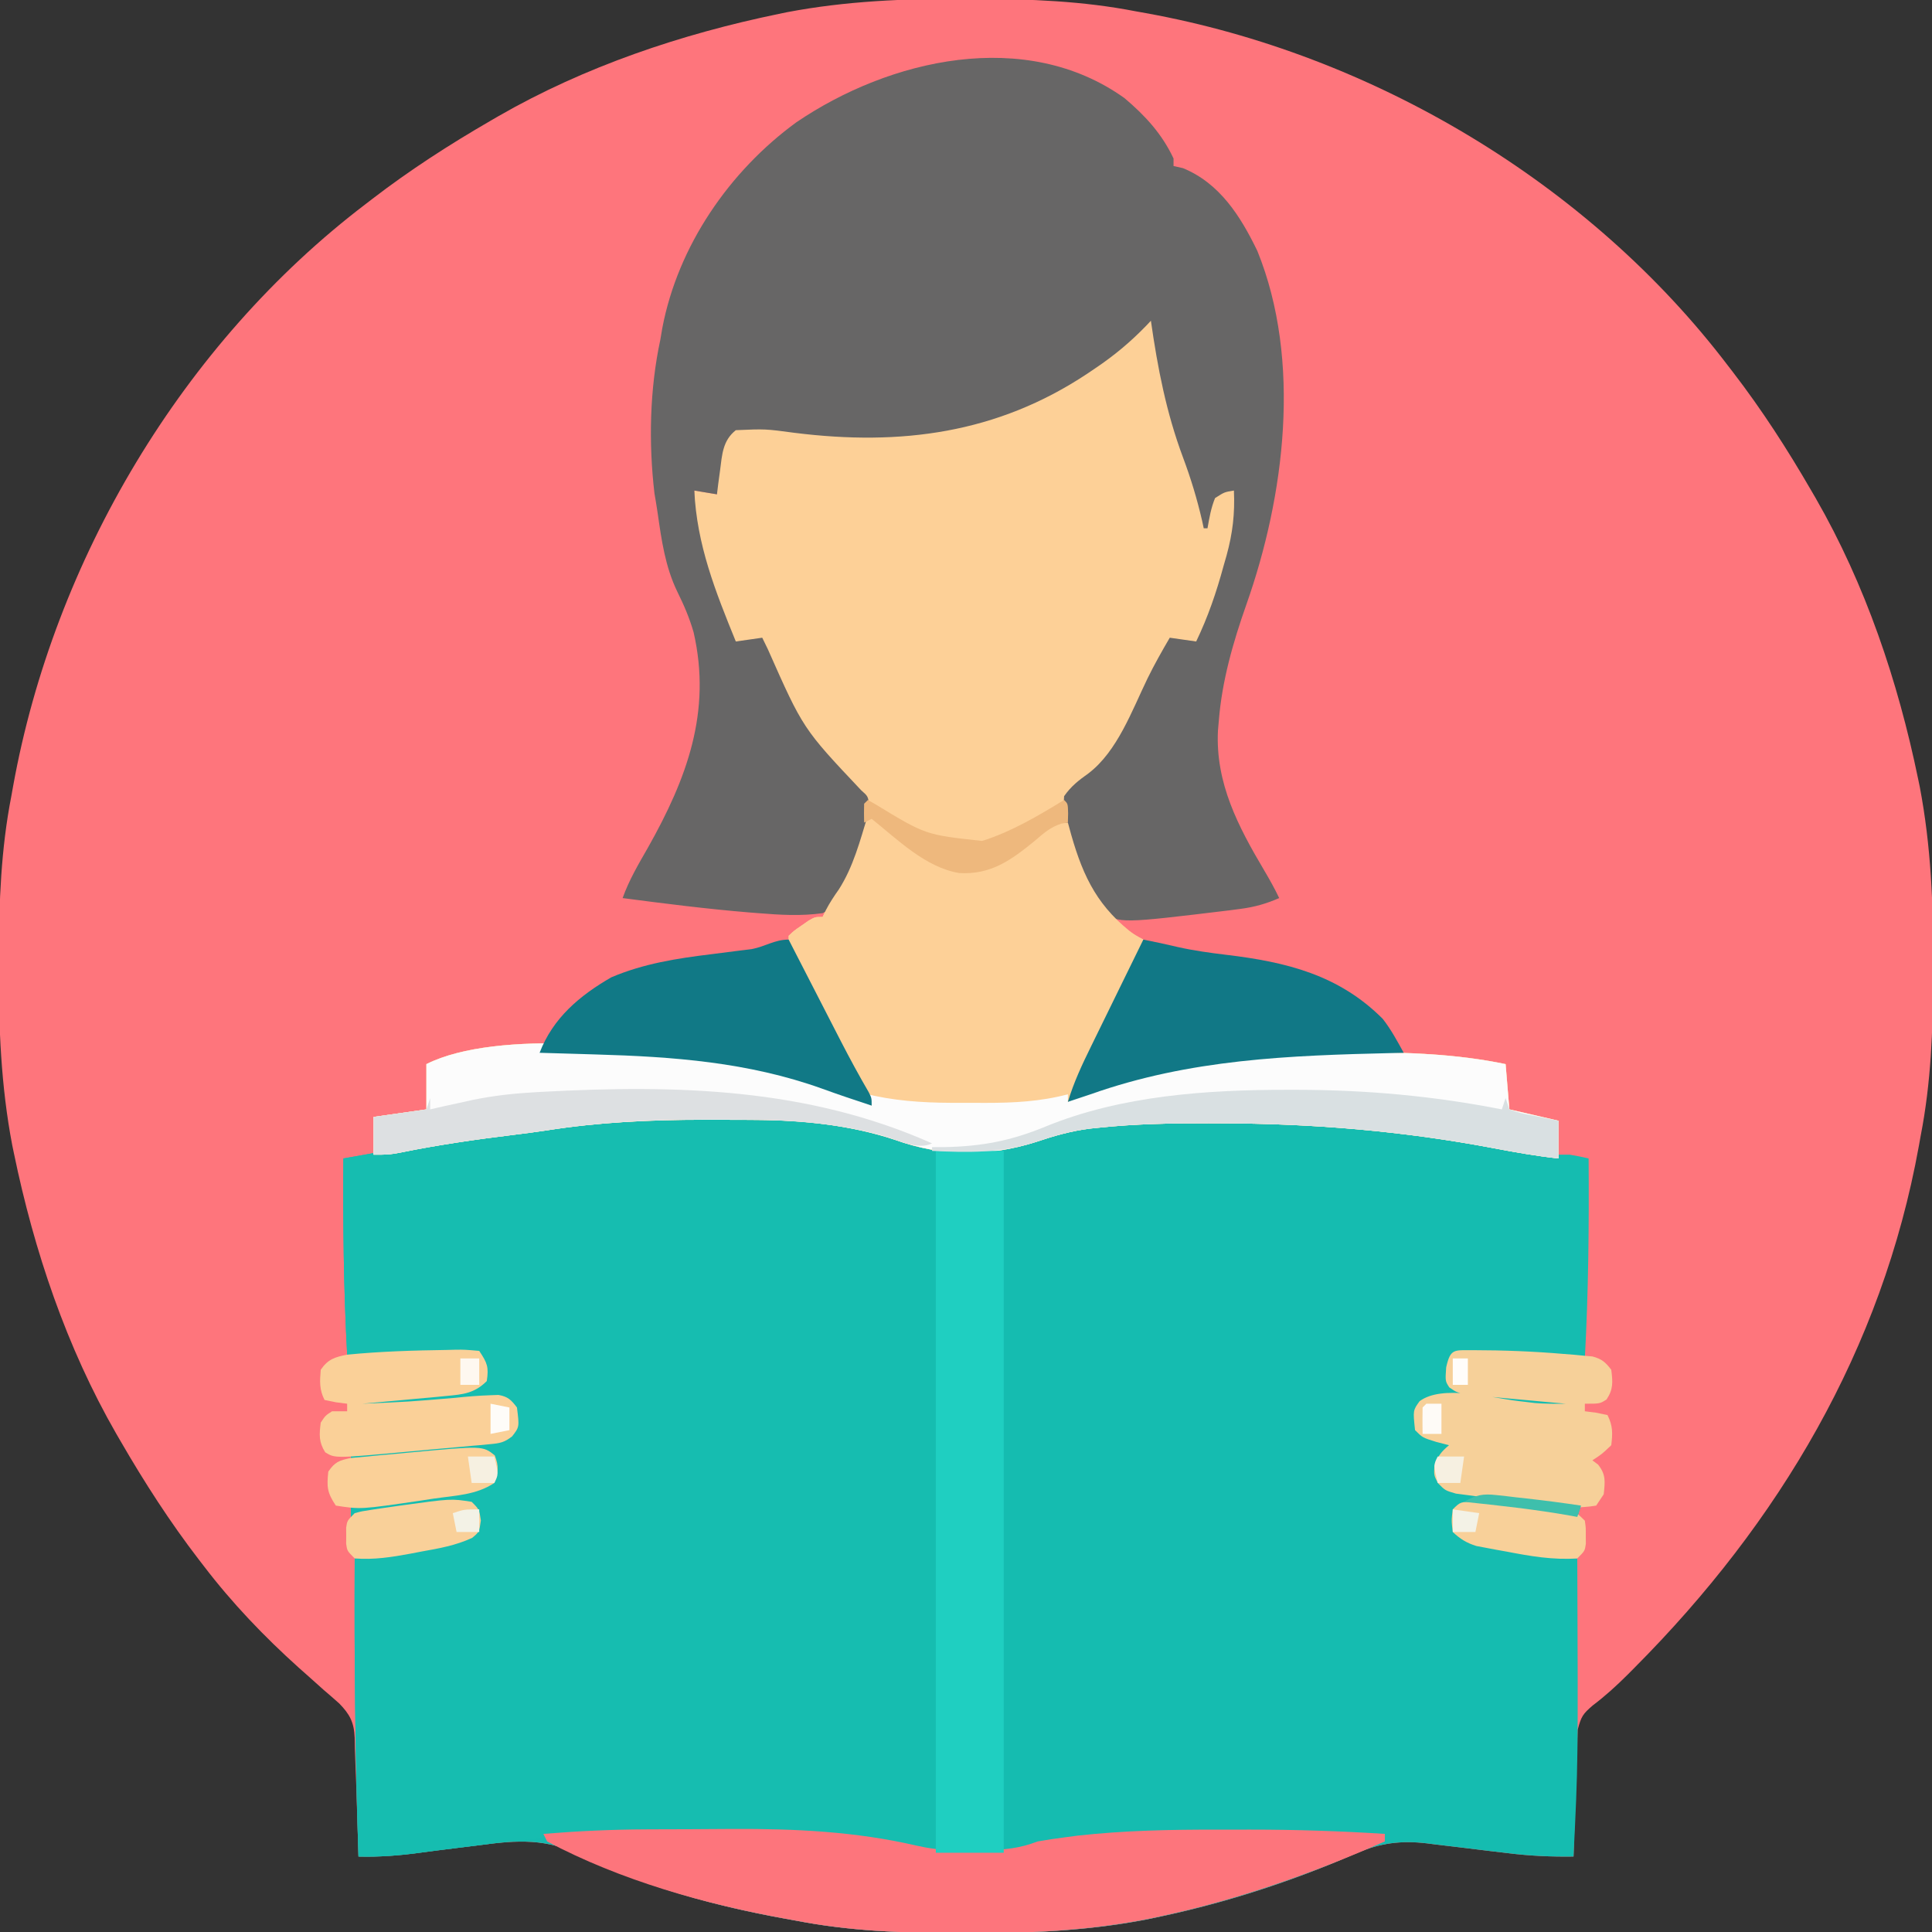 <?xml version="1.0" encoding="UTF-8"?>
<svg version="1.1" xmlns="http://www.w3.org/2000/svg" width="512" height="512">
<rect width="100%" height="100%" fill="#333333" stroke="none"/>
<path d="M0 0 C1.451 0.003 1.451 0.003 2.931 0.006 C17.264 0.051 31.21 0.56 45.312 3.312 C46.658 3.554 46.658 3.554 48.031 3.8 C107.841 14.623 165.355 48.681 202.312 97.312 C202.729 97.853 203.146 98.393 203.575 98.95 C211.258 108.945 218.001 119.405 224.312 130.312 C224.707 130.99 225.101 131.667 225.507 132.365 C238.69 155.283 247.295 180.858 252.625 206.688 C252.772 207.398 252.92 208.109 253.072 208.841 C256.057 224.484 256.687 240.119 256.625 256 C256.622 257.451 256.622 257.451 256.619 258.931 C256.574 273.264 256.065 287.21 253.312 301.312 C253.152 302.21 252.991 303.107 252.825 304.031 C243.074 357.918 215.791 403.76 177.562 442.188 C176.949 442.806 176.335 443.424 175.703 444.062 C172.726 447.028 169.776 449.723 166.422 452.258 C163.763 454.543 163.349 455.174 162.41 458.75 C162.347 460.27 162.32 461.791 162.312 463.312 C162.207 465.688 162.102 468.063 161.996 470.438 C161.91 473.062 161.828 475.687 161.75 478.312 C161.707 479.673 161.663 481.034 161.619 482.395 C161.514 485.7 161.412 489.006 161.312 492.312 C155.379 492.398 149.687 492.144 143.805 491.402 C142.225 491.215 140.646 491.028 139.066 490.842 C136.62 490.546 134.173 490.248 131.727 489.946 C129.337 489.653 126.946 489.371 124.555 489.09 C123.832 488.997 123.109 488.905 122.363 488.809 C115.7 488.036 110.152 488.706 104.004 491.352 C103.022 491.764 102.04 492.176 101.028 492.601 C99.988 493.042 98.947 493.483 97.875 493.938 C82.298 500.338 66.434 505.221 49.938 508.625 C49.227 508.772 48.516 508.92 47.784 509.072 C32.141 512.057 16.506 512.687 0.625 512.625 C-0.342 512.623 -1.31 512.621 -2.306 512.619 C-16.639 512.574 -30.585 512.065 -44.688 509.312 C-45.585 509.152 -46.482 508.991 -47.406 508.825 C-65.769 505.502 -84.589 500.477 -101.342 492.134 C-110.797 487.445 -118.484 487.933 -128.688 489.312 C-130.752 489.568 -132.818 489.822 -134.883 490.074 C-138.047 490.463 -141.207 490.861 -144.365 491.294 C-149.868 492.042 -155.134 492.464 -160.688 492.312 C-160.713 491.476 -160.738 490.639 -160.763 489.777 C-160.859 486.639 -160.958 483.5 -161.06 480.362 C-161.124 478.349 -161.184 476.337 -161.244 474.324 C-161.328 471.77 -161.426 469.216 -161.539 466.664 C-161.625 464.724 -161.689 462.782 -161.693 460.84 C-161.856 456.731 -163.008 454.587 -165.793 451.742 C-167.137 450.539 -168.499 449.355 -169.875 448.188 C-171.34 446.88 -172.804 445.57 -174.266 444.258 C-175.006 443.602 -175.747 442.946 -176.51 442.271 C-185.688 434.019 -194.2 425.128 -201.688 415.312 C-202.106 414.771 -202.524 414.229 -202.955 413.671 C-210.636 403.677 -217.377 393.218 -223.688 382.312 C-224.082 381.635 -224.476 380.958 -224.882 380.26 C-238.065 357.342 -246.67 331.767 -252 305.938 C-252.147 305.227 -252.295 304.516 -252.447 303.784 C-255.432 288.141 -256.062 272.506 -256 256.625 C-255.998 255.658 -255.996 254.69 -255.994 253.694 C-255.949 239.361 -255.44 225.415 -252.688 211.312 C-252.446 209.967 -252.446 209.967 -252.2 208.594 C-241.377 148.784 -207.319 91.27 -158.688 54.312 C-158.147 53.896 -157.607 53.479 -157.05 53.05 C-147.055 45.367 -136.595 38.624 -125.688 32.312 C-125.01 31.918 -124.333 31.524 -123.635 31.118 C-100.717 17.935 -75.142 9.33 -49.312 4 C-48.602 3.853 -47.891 3.705 -47.159 3.553 C-31.516 0.568 -15.881 -0.062 0 0 Z " fill="#FE757C" transform="translate(255.688,-0.312)"/>
<path d="M0 0 C0.893 -0.006 1.786 -0.011 2.706 -0.017 C4.586 -0.027 6.467 -0.033 8.348 -0.037 C11.154 -0.047 13.959 -0.078 16.766 -0.109 C33.816 -0.209 54.696 0.391 70.32 8.203 C80.735 8.962 89.938 8.511 99.848 5.164 C104.708 3.564 109.372 2.58 114.457 2.059 C115.608 1.937 115.608 1.937 116.782 1.813 C126.694 0.86 136.621 0.852 146.57 0.891 C148.08 0.894 148.08 0.894 149.62 0.897 C174.154 0.981 197.81 3.316 221.857 8.221 C223.755 8.605 223.755 8.605 225.691 8.996 C227.361 9.345 227.361 9.345 229.064 9.7 C232.532 10.236 235.816 10.216 239.32 10.203 C240.996 10.488 242.668 10.803 244.32 11.203 C244.438 28.905 244.293 46.521 243.32 64.203 C242.302 64.131 241.284 64.059 240.234 63.984 C229.581 63.272 218.995 63.091 208.32 63.203 C207.644 66.606 207.644 66.606 207.32 70.203 C210.05 72.932 211.9 72.652 215.719 72.984 C217.003 73.104 218.287 73.224 219.609 73.348 C220.971 73.467 222.333 73.586 223.695 73.703 C226.35 73.933 229.003 74.175 231.656 74.422 C233.428 74.576 233.428 74.576 235.236 74.732 C238.057 75.163 239.898 75.748 242.32 77.203 C235.76 77.418 229.453 76.947 222.945 76.203 C212.147 74.862 212.147 74.862 201.32 75.203 C199.005 77.088 199.005 77.088 199.07 80.203 C199.005 83.318 199.005 83.318 201.32 85.203 C203.879 85.669 206.367 86.038 208.945 86.328 C210.005 86.458 210.005 86.458 211.086 86.59 C212.83 86.802 214.575 87.004 216.32 87.203 C216.32 87.533 216.32 87.863 216.32 88.203 C215.272 88.259 215.272 88.259 214.203 88.316 C213.293 88.382 212.383 88.448 211.445 88.516 C210.54 88.574 209.635 88.632 208.703 88.691 C205.958 88.991 205.958 88.991 204.32 92.203 C204.632 94.849 204.632 94.849 205.32 97.203 C209.777 98.841 213.98 99.69 218.688 100.273 C219.367 100.359 220.047 100.445 220.747 100.534 C222.896 100.804 225.045 101.066 227.195 101.328 C228.662 101.511 230.128 101.695 231.594 101.879 C235.168 102.327 238.744 102.767 242.32 103.203 C241.99 104.193 241.66 105.183 241.32 106.203 C240.674 106.07 240.029 105.938 239.363 105.801 C232.629 104.539 225.965 103.885 219.133 103.516 C218.283 103.467 217.433 103.419 216.557 103.369 C214.48 103.27 212.4 103.231 210.32 103.203 C208.993 104.316 208.993 104.316 209.07 107.141 C209.153 108.151 209.235 109.162 209.32 110.203 C212.21 112.13 213.619 112.625 216.926 113.238 C217.827 113.408 218.729 113.577 219.658 113.752 C221.069 114.006 221.069 114.006 222.508 114.266 C223.429 114.439 224.35 114.612 225.299 114.791 C230.628 115.778 235.94 116.553 241.32 117.203 C241.535 171.481 241.535 171.481 240.32 196.203 C234.387 196.288 228.695 196.034 222.812 195.293 C221.233 195.106 219.654 194.919 218.074 194.732 C215.627 194.437 213.181 194.139 210.735 193.837 C208.345 193.543 205.954 193.261 203.562 192.98 C202.478 192.841 202.478 192.841 201.371 192.7 C194.708 191.927 189.16 192.597 183.012 195.242 C182.03 195.655 181.048 196.067 180.036 196.492 C178.995 196.933 177.955 197.374 176.883 197.828 C161.306 204.228 145.442 209.112 128.945 212.516 C127.879 212.737 127.879 212.737 126.792 212.962 C111.149 215.948 95.514 216.578 79.633 216.516 C78.665 216.514 77.698 216.512 76.701 216.51 C62.368 216.465 48.423 215.956 34.32 213.203 C33.423 213.042 32.526 212.881 31.602 212.715 C13.239 209.393 -5.582 204.367 -22.334 196.024 C-31.789 191.335 -39.476 191.823 -49.68 193.203 C-51.745 193.459 -53.81 193.713 -55.875 193.965 C-59.039 194.354 -62.2 194.751 -65.357 195.185 C-70.861 195.932 -76.126 196.355 -81.68 196.203 C-82.565 169.863 -82.808 143.557 -82.68 117.203 C-81.439 116.992 -81.439 116.992 -80.173 116.776 C-77.093 116.248 -74.015 115.714 -70.937 115.177 C-69.606 114.946 -68.275 114.717 -66.944 114.49 C-65.027 114.164 -63.111 113.828 -61.195 113.492 C-60.043 113.293 -58.891 113.094 -57.704 112.889 C-55.038 112.284 -53.031 111.561 -50.68 110.203 C-50.637 108.204 -50.639 106.203 -50.68 104.203 C-52.252 102.631 -53.732 102.995 -55.93 102.953 C-65.246 103.003 -74.497 104.761 -83.68 106.203 C-83.68 105.213 -83.68 104.223 -83.68 103.203 C-82.113 102.999 -82.113 102.999 -80.514 102.792 C-76.638 102.285 -72.764 101.761 -68.891 101.232 C-67.214 101.005 -65.537 100.783 -63.86 100.566 C-61.448 100.252 -59.038 99.923 -56.629 99.59 C-55.879 99.496 -55.129 99.402 -54.356 99.305 C-51.409 98.885 -49.125 98.518 -46.667 96.781 C-45.417 95.139 -45.417 95.139 -45.93 92.578 C-46.457 90.272 -46.457 90.272 -47.68 89.203 C-54.317 88.99 -60.772 89.503 -67.367 90.203 C-78.282 91.346 -78.282 91.346 -83.68 91.203 C-83.68 90.543 -83.68 89.883 -83.68 89.203 C-82.448 89.092 -81.217 88.982 -79.948 88.868 C-75.388 88.455 -70.83 88.032 -66.272 87.604 C-64.298 87.42 -62.323 87.24 -60.348 87.063 C-57.512 86.808 -54.678 86.542 -51.844 86.273 C-50.957 86.196 -50.071 86.119 -49.157 86.04 C-47.926 85.92 -47.926 85.92 -46.67 85.797 C-45.946 85.731 -45.223 85.664 -44.477 85.595 C-42.436 85.319 -42.436 85.319 -40.68 83.203 C-40.346 80.203 -40.346 80.203 -40.68 77.203 C-42.674 74.761 -42.674 74.761 -46.621 75.016 C-52.917 75.157 -59.16 75.847 -65.42 76.492 C-71.53 77.092 -77.541 77.323 -83.68 77.203 C-80.203 74.885 -78.276 74.78 -74.148 74.422 C-72.863 74.302 -71.578 74.182 -70.254 74.059 C-68.213 73.879 -66.172 73.702 -64.131 73.526 C-62.157 73.352 -60.184 73.168 -58.211 72.984 C-57.031 72.882 -55.851 72.779 -54.635 72.674 C-51.501 72.385 -51.501 72.385 -48.68 70.203 C-49.175 66.738 -49.175 66.738 -49.68 63.203 C-61.23 63.203 -72.78 63.203 -84.68 63.203 C-85.631 45.848 -85.794 28.577 -85.68 11.203 C-63.747 7.275 -41.828 3.696 -19.68 1.203 C-18.546 1.073 -18.546 1.073 -17.389 0.941 C-11.579 0.311 -5.842 0.03 0 0 Z " fill="#15BCB0" transform="translate(176.68,295.797)"/>
<path d="M0 0 C0.893 -0.006 1.786 -0.011 2.706 -0.017 C4.586 -0.027 6.467 -0.033 8.348 -0.037 C11.154 -0.047 13.959 -0.078 16.766 -0.109 C33.816 -0.209 54.696 0.391 70.32 8.203 C76.59 8.533 82.86 8.863 89.32 9.203 C89.32 70.583 89.32 131.963 89.32 195.203 C67.551 195.203 67.551 195.203 59.258 193.266 C48.361 190.877 37.904 190.044 26.746 190 C24.961 189.99 24.961 189.99 23.14 189.979 C19.304 189.962 15.469 189.955 11.633 189.953 C10.327 189.952 9.02 189.95 7.674 189.949 C-11.665 189.953 -30.509 190.596 -49.68 193.203 C-53.094 193.636 -56.51 194.062 -59.925 194.487 C-61.961 194.744 -63.995 195.011 -66.028 195.288 C-71.303 195.997 -76.356 196.334 -81.68 196.203 C-82.565 169.863 -82.808 143.557 -82.68 117.203 C-81.439 116.992 -81.439 116.992 -80.173 116.776 C-77.093 116.248 -74.015 115.714 -70.937 115.177 C-69.606 114.946 -68.275 114.717 -66.944 114.49 C-65.027 114.164 -63.111 113.828 -61.195 113.492 C-60.043 113.293 -58.891 113.094 -57.704 112.889 C-55.038 112.284 -53.031 111.561 -50.68 110.203 C-50.637 108.204 -50.639 106.203 -50.68 104.203 C-52.252 102.631 -53.732 102.995 -55.93 102.953 C-65.246 103.003 -74.497 104.761 -83.68 106.203 C-83.68 105.213 -83.68 104.223 -83.68 103.203 C-82.113 102.999 -82.113 102.999 -80.514 102.792 C-76.638 102.285 -72.764 101.761 -68.891 101.232 C-67.214 101.005 -65.537 100.783 -63.86 100.566 C-61.448 100.252 -59.038 99.923 -56.629 99.59 C-55.879 99.496 -55.129 99.402 -54.356 99.305 C-51.409 98.885 -49.125 98.518 -46.667 96.781 C-45.417 95.139 -45.417 95.139 -45.93 92.578 C-46.457 90.272 -46.457 90.272 -47.68 89.203 C-54.317 88.99 -60.772 89.503 -67.367 90.203 C-78.282 91.346 -78.282 91.346 -83.68 91.203 C-83.68 90.543 -83.68 89.883 -83.68 89.203 C-82.448 89.092 -81.217 88.982 -79.948 88.868 C-75.388 88.455 -70.83 88.032 -66.272 87.604 C-64.298 87.42 -62.323 87.24 -60.348 87.063 C-57.512 86.808 -54.678 86.542 -51.844 86.273 C-50.957 86.196 -50.071 86.119 -49.157 86.04 C-47.926 85.92 -47.926 85.92 -46.67 85.797 C-45.946 85.731 -45.223 85.664 -44.477 85.595 C-42.436 85.319 -42.436 85.319 -40.68 83.203 C-40.346 80.203 -40.346 80.203 -40.68 77.203 C-42.674 74.761 -42.674 74.761 -46.621 75.016 C-52.917 75.157 -59.16 75.847 -65.42 76.492 C-71.53 77.092 -77.541 77.323 -83.68 77.203 C-80.203 74.885 -78.276 74.78 -74.148 74.422 C-72.863 74.302 -71.578 74.182 -70.254 74.059 C-68.213 73.879 -66.172 73.702 -64.131 73.526 C-62.157 73.352 -60.184 73.168 -58.211 72.984 C-57.031 72.882 -55.851 72.779 -54.635 72.674 C-51.501 72.385 -51.501 72.385 -48.68 70.203 C-49.175 66.738 -49.175 66.738 -49.68 63.203 C-61.23 63.203 -72.78 63.203 -84.68 63.203 C-85.631 45.848 -85.794 28.577 -85.68 11.203 C-63.747 7.275 -41.828 3.696 -19.68 1.203 C-18.546 1.073 -18.546 1.073 -17.389 0.941 C-11.579 0.311 -5.842 0.03 0 0 Z " fill="#16BDB0" transform="translate(176.68,295.797)"/>
<path d="M0 0 C0.33 0 0.66 0 1 0 C1.115 0.754 1.23 1.508 1.348 2.285 C3.511 16.165 5.752 29.367 11.449 42.266 C13.134 46.089 14.082 49.928 15 54 C15.34 52.329 15.34 52.329 15.688 50.625 C17 47 17 47 19.625 45.562 C20.409 45.377 21.192 45.191 22 45 C23 46 23 46 23.266 49.809 C23.194 55.857 21.507 61.315 19.75 67.062 C19.45 68.1 19.149 69.137 18.84 70.205 C17.065 76.162 14.965 81.536 12 87 C9.69 86.67 7.38 86.34 5 86 C4.273 87.615 4.273 87.615 3.531 89.262 C-10.055 119.037 -10.055 119.037 -22 127 C-20.532 141.482 -18.167 151.736 -7 162 C-5.364 163.049 -3.704 164.065 -2 165 C-3.56 170.168 -5.756 174.854 -8.133 179.68 C-8.53 180.492 -8.926 181.305 -9.335 182.143 C-10.595 184.722 -11.86 187.298 -13.125 189.875 C-13.983 191.63 -14.841 193.385 -15.699 195.141 C-17.796 199.429 -19.897 203.715 -22 208 C-21.077 207.593 -20.154 207.186 -19.203 206.767 C2.585 197.237 24.64 194.798 48.276 194.87 C50.367 194.875 52.457 194.87 54.547 194.863 C67.826 194.856 80.96 195.283 94 198 C94.33 201.96 94.66 205.92 95 210 C99.29 210.99 103.58 211.98 108 213 C108 216.3 108 219.6 108 223 C102.226 222.368 96.575 221.379 90.872 220.286 C66.606 215.699 42.898 213.732 18.25 213.688 C16.791 213.682 16.791 213.682 15.302 213.676 C5.542 213.657 -4.151 213.829 -13.863 214.855 C-14.566 214.927 -15.268 214.999 -15.991 215.074 C-21.024 215.677 -25.643 217.012 -30.438 218.625 C-42.929 222.6 -55.372 222.547 -67.742 218.086 C-79.387 214.204 -92.083 212.862 -104.309 212.797 C-105.184 212.79 -106.06 212.783 -106.962 212.776 C-109.787 212.759 -112.612 212.752 -115.438 212.75 C-116.403 212.749 -117.368 212.747 -118.363 212.746 C-132.514 212.75 -146.222 213.369 -160.22 215.577 C-163.159 216.024 -166.1 216.401 -169.051 216.762 C-179.087 217.989 -189.01 219.426 -198.918 221.449 C-202 222 -202 222 -206 222 C-206 218.7 -206 215.4 -206 212 C-199.07 211.01 -199.07 211.01 -192 210 C-192 206.04 -192 202.08 -192 198 C-173.007 188.504 -132.514 193.377 -112 197 C-111.26 197.129 -110.52 197.258 -109.758 197.391 C-97.341 199.652 -85.278 203.258 -74 209 C-76.007 205.107 -78.015 201.215 -80.024 197.324 C-80.704 196.006 -81.384 194.689 -82.063 193.371 C-83.053 191.451 -84.044 189.532 -85.035 187.613 C-85.362 186.98 -85.689 186.346 -86.026 185.693 C-87.667 182.523 -89.334 179.373 -91.058 176.248 C-91.384 175.654 -91.71 175.061 -92.046 174.45 C-92.941 172.83 -93.844 171.214 -94.748 169.598 C-96 167 -96 167 -96 164 C-94.539 162.613 -94.539 162.613 -92.625 161.312 C-91.999 160.876 -91.372 160.439 -90.727 159.988 C-89 159 -89 159 -87 159 C-86.72 158.416 -86.441 157.832 -86.152 157.23 C-85.073 155.141 -83.874 153.261 -82.562 151.312 C-79.886 147.033 -78.201 142.897 -77 138 C-76.644 136.646 -76.644 136.646 -76.281 135.266 C-75.719 132.271 -75.48 130.008 -76 127 C-77.95 124.607 -80.08 122.939 -82.527 121.062 C-90.509 114.405 -94.649 103.031 -99.115 93.818 C-100.389 91.201 -101.694 88.6 -103 86 C-106.465 86.495 -106.465 86.495 -110 87 C-112.831 81.559 -115.182 76.167 -117.188 70.375 C-117.447 69.651 -117.707 68.926 -117.975 68.18 C-120.03 62.315 -121.147 56.874 -121.062 50.625 C-121.053 49.751 -121.044 48.877 -121.035 47.977 C-121.024 47.324 -121.012 46.672 -121 46 C-119.02 46.33 -117.04 46.66 -115 47 C-115.035 46.348 -115.07 45.695 -115.105 45.023 C-115.276 39.531 -115.091 35.755 -112 31 C-110 29 -110 29 -107.849 28.849 C-106.976 28.895 -106.103 28.941 -105.203 28.988 C-103.765 29.059 -103.765 29.059 -102.297 29.131 C-101.291 29.191 -100.286 29.251 -99.25 29.312 C-98.26 29.361 -97.27 29.409 -96.25 29.459 C-91.418 29.714 -86.773 30.198 -82 31 C-63.856 31.947 -47.539 29.576 -31 22 C-29.718 21.466 -29.718 21.466 -28.41 20.922 C-17.818 16.199 -8.076 8.243 0 0 Z " fill="#FDD097" transform="translate(305,84)"/>
<path d="M0 0 C5.5 4.651 9.93 9.46 13 16 C13 16.66 13 17.32 13 18 C13.825 18.186 14.65 18.371 15.5 18.562 C25.271 22.576 30.765 31.312 35.219 40.52 C47.02 69.62 42.439 105.494 32.313 134.175 C28.789 144.176 25.842 154.392 25 165 C24.886 166.299 24.886 166.299 24.77 167.625 C24.085 181.528 30.129 193.025 37.012 204.637 C38.448 207.067 39.794 209.453 41 212 C37.588 213.484 34.51 214.368 30.824 214.852 C29.839 214.981 28.853 215.111 27.837 215.245 C-0.945 218.72 -0.945 218.72 -6.164 215.781 C-7.915 213.953 -8.912 212.283 -10 210 C-10.382 209.286 -10.763 208.572 -11.156 207.836 C-14.424 200.856 -16.59 192.718 -16 185 C-14.125 182.313 -12.166 180.824 -9.508 178.922 C-1.868 173.067 1.981 162.304 6.105 153.797 C7.913 150.1 9.924 146.553 12 143 C14.31 143.33 16.62 143.66 19 144 C22.13 137.491 24.364 130.965 26.25 124 C26.518 123.067 26.786 122.133 27.062 121.172 C28.681 115.259 29.276 110.127 29 104 C26.483 104.403 26.483 104.403 24 106 C22.918 108.665 22.507 111.141 22 114 C21.67 114 21.34 114 21 114 C20.865 113.366 20.729 112.732 20.59 112.078 C19.246 106.252 17.582 100.76 15.487 95.166 C11.07 83.322 8.783 71.492 7 59 C6.584 59.441 6.168 59.882 5.739 60.336 C1.572 64.64 -2.721 68.224 -7.688 71.562 C-8.387 72.036 -9.087 72.509 -9.808 72.997 C-33.721 88.902 -59.358 92.212 -87.368 88.712 C-95.175 87.663 -95.175 87.663 -103 88 C-106.5 90.778 -106.633 94.482 -107.188 98.75 C-107.425 100.506 -107.425 100.506 -107.668 102.297 C-107.832 103.635 -107.832 103.635 -108 105 C-109.98 104.67 -111.96 104.34 -114 104 C-113.344 118.383 -108.389 130.778 -103 144 C-100.69 143.67 -98.38 143.34 -96 143 C-95.515 143.993 -95.031 144.985 -94.531 146.008 C-85.184 167.111 -85.184 167.111 -69.77 183.434 C-68 185 -68 185 -67.652 187.242 C-68.498 195.053 -70.633 201.902 -74 209 C-74.352 209.785 -74.704 210.57 -75.066 211.379 C-76.524 213.76 -77.49 214.741 -80 216 C-85.72 216.801 -91.26 216.466 -97 216 C-97.82 215.936 -98.639 215.871 -99.484 215.805 C-110.69 214.879 -121.853 213.463 -133 212 C-131.29 207.203 -128.771 202.963 -126.25 198.562 C-115.999 180.355 -109.348 162.627 -114.188 141.562 C-115.284 137.758 -116.745 134.355 -118.5 130.812 C-121.71 124.169 -122.682 117.19 -123.718 109.949 C-123.971 108.198 -124.266 106.454 -124.566 104.711 C-126.125 91.37 -125.83 77.14 -123 64 C-122.829 62.988 -122.657 61.976 -122.48 60.934 C-118.344 39.184 -104.715 19.377 -87 6.438 C-62.282 -10.377 -26.202 -18.739 0 0 Z " fill="#676666" transform="translate(298,26)"/>
<path d="M0 0 C3.135 2.072 6.25 4.163 9.324 6.324 C9.878 6.713 10.432 7.102 11.002 7.502 C12.139 8.302 13.274 9.104 14.408 9.908 C19.979 13.807 24.318 14.753 31 14 C37.203 12.113 41.9 7.801 46.703 3.609 C49 2 49 2 53 2 C53.291 3.062 53.583 4.124 53.883 5.219 C57.182 16.777 61.149 24.663 71 32 C71.66 32.33 72.32 32.66 73 33 C71.44 38.168 69.244 42.854 66.867 47.68 C66.47 48.492 66.074 49.305 65.665 50.143 C64.405 52.722 63.14 55.298 61.875 57.875 C61.017 59.63 60.159 61.385 59.301 63.141 C57.204 67.429 55.103 71.715 53 76 C53.923 75.593 54.846 75.186 55.797 74.767 C77.585 65.237 99.64 62.798 123.276 62.87 C125.367 62.875 127.457 62.87 129.547 62.863 C142.826 62.856 155.96 63.283 169 66 C169.33 69.96 169.66 73.92 170 78 C174.29 78.99 178.58 79.98 183 81 C183 84.3 183 87.6 183 91 C177.226 90.368 171.575 89.379 165.872 88.286 C141.606 83.699 117.898 81.732 93.25 81.688 C91.791 81.682 91.791 81.682 90.302 81.676 C80.542 81.657 70.849 81.829 61.137 82.855 C60.434 82.927 59.732 82.999 59.009 83.074 C53.976 83.677 49.357 85.012 44.562 86.625 C32.071 90.6 19.628 90.547 7.258 86.086 C-4.387 82.204 -17.083 80.862 -29.309 80.797 C-30.184 80.79 -31.06 80.783 -31.962 80.776 C-34.787 80.759 -37.612 80.752 -40.438 80.75 C-41.886 80.748 -41.886 80.748 -43.363 80.746 C-57.514 80.75 -71.222 81.369 -85.22 83.577 C-88.159 84.024 -91.1 84.401 -94.051 84.762 C-104.087 85.989 -114.01 87.426 -123.918 89.449 C-127 90 -127 90 -131 90 C-131 86.7 -131 83.4 -131 80 C-124.07 79.01 -124.07 79.01 -117 78 C-117 74.04 -117 70.08 -117 66 C-98.007 56.504 -57.514 61.377 -37 65 C-36.26 65.129 -35.52 65.258 -34.758 65.391 C-22.341 67.652 -10.278 71.258 1 77 C-1.007 73.107 -3.015 69.215 -5.024 65.324 C-5.704 64.006 -6.384 62.689 -7.063 61.371 C-8.053 59.451 -9.044 57.532 -10.035 55.613 C-10.362 54.98 -10.689 54.346 -11.026 53.693 C-12.667 50.523 -14.334 47.373 -16.058 44.248 C-16.384 43.654 -16.71 43.061 -17.046 42.45 C-17.941 40.83 -18.844 39.214 -19.748 37.598 C-21 35 -21 35 -21 32 C-19.539 30.613 -19.539 30.613 -17.625 29.312 C-16.999 28.876 -16.372 28.439 -15.727 27.988 C-14 27 -14 27 -12 27 C-11.577 26.112 -11.577 26.112 -11.145 25.207 C-10.113 23.218 -8.976 21.513 -7.688 19.688 C-3.85 13.691 -2.067 6.756 0 0 Z " fill="#FDD097" transform="translate(230,216)"/>
<path d="M0 0 C0.74 0.129 1.48 0.258 2.242 0.391 C14.576 2.636 26.862 6.123 38 12 C37.67 11.01 37.34 10.02 37 9 C37.608 9.141 38.215 9.283 38.842 9.429 C46.551 11.043 54.104 11.308 61.952 11.261 C64.063 11.25 66.173 11.261 68.283 11.273 C75.73 11.28 82.774 10.904 90 9 C90 9.66 90 10.32 90 11 C90.837 10.613 91.673 10.227 92.535 9.828 C114.237 0.119 136.682 -2.202 160.276 -2.13 C162.367 -2.125 164.457 -2.13 166.547 -2.137 C179.826 -2.144 192.96 -1.717 206 1 C206.33 4.96 206.66 8.92 207 13 C211.29 13.99 215.58 14.98 220 16 C220 19.3 220 22.6 220 26 C214.226 25.368 208.575 24.379 202.872 23.286 C178.606 18.699 154.898 16.732 130.25 16.688 C128.791 16.682 128.791 16.682 127.302 16.676 C117.542 16.657 107.849 16.829 98.137 17.855 C97.434 17.927 96.732 17.999 96.009 18.074 C90.976 18.677 86.357 20.012 81.562 21.625 C69.071 25.6 56.628 25.547 44.258 21.086 C32.613 17.204 19.917 15.862 7.691 15.797 C6.816 15.79 5.94 15.783 5.038 15.776 C2.213 15.759 -0.612 15.752 -3.438 15.75 C-4.403 15.749 -5.368 15.747 -6.363 15.746 C-20.514 15.75 -34.222 16.369 -48.22 18.577 C-51.159 19.024 -54.1 19.401 -57.051 19.762 C-67.087 20.989 -77.01 22.426 -86.918 24.449 C-90 25 -90 25 -94 25 C-94 21.7 -94 18.4 -94 15 C-87.07 14.01 -87.07 14.01 -80 13 C-80 9.04 -80 5.08 -80 1 C-61.007 -8.496 -20.514 -3.623 0 0 Z " fill="#FCFCFC" transform="translate(193,281)"/>
<path d="M0 0 C1.823 -0.009 1.823 -0.009 3.683 -0.017 C6.238 -0.027 8.792 -0.033 11.347 -0.037 C15.182 -0.047 19.017 -0.078 22.852 -0.109 C39.319 -0.18 55.394 0.555 71.484 4.287 C74.764 5.036 77.821 5.46 81.199 5.469 C82.136 5.471 83.072 5.474 84.037 5.477 C84.984 5.469 85.931 5.461 86.906 5.453 C87.865 5.461 88.823 5.469 89.811 5.477 C94.911 5.462 98.908 5.034 103.719 3.203 C106.043 2.792 108.378 2.441 110.719 2.141 C111.894 1.985 113.07 1.829 114.281 1.668 C126.71 0.293 139.039 0.045 151.53 0.073 C154.384 0.078 157.238 0.073 160.092 0.066 C171.999 0.063 183.836 0.448 195.719 1.203 C195.719 1.863 195.719 2.523 195.719 3.203 C176.363 11.7 157.097 18.585 136.406 23.016 C135.501 23.211 134.596 23.406 133.664 23.607 C117.534 26.858 101.445 27.58 85.031 27.516 C84.064 27.514 83.096 27.512 82.1 27.51 C67.767 27.465 53.821 26.956 39.719 24.203 C38.822 24.042 37.925 23.881 37 23.715 C15.541 19.832 -6.941 13.501 -26.281 3.203 C-26.611 2.543 -26.941 1.883 -27.281 1.203 C-18.177 0.461 -9.134 0.034 0 0 Z " fill="#FD757C" transform="translate(171.281,484.797)"/>
<path d="M0 0 C5.94 0 11.88 0 18 0 C18 61.38 18 122.76 18 186 C12.06 186 6.12 186 0 186 C0 124.62 0 63.24 0 0 Z " fill="#1FCFC1" transform="translate(248,305)"/>
<path d="M0 0 C3.063 0.6 6.101 1.255 9.137 1.977 C13.405 2.932 17.664 3.519 22.005 4.038 C37.881 5.942 51.795 9.332 63.43 20.996 C65.643 23.82 67.269 26.857 69 30 C68.105 30.02 67.21 30.04 66.288 30.06 C38.635 30.703 12.329 31.669 -14 41 C-15.999 41.671 -17.998 42.339 -20 43 C-18.44 37.832 -16.244 33.146 -13.867 28.32 C-13.47 27.508 -13.074 26.695 -12.665 25.857 C-11.405 23.278 -10.14 20.702 -8.875 18.125 C-8.017 16.37 -7.159 14.615 -6.301 12.859 C-4.204 8.571 -2.103 4.285 0 0 Z " fill="#117886" transform="translate(303,249)"/>
<path d="M0 0 C0.733 1.429 0.733 1.429 1.481 2.886 C3.315 6.46 5.152 10.033 6.989 13.605 C7.779 15.144 8.57 16.683 9.36 18.222 C10.503 20.449 11.647 22.676 12.793 24.902 C13.346 25.977 13.346 25.977 13.91 27.074 C16.243 31.589 18.652 36.047 21.216 40.436 C22 42 22 42 22 44 C17.598 42.552 13.206 41.088 8.852 39.5 C-10.677 32.495 -30.58 31.021 -51.188 30.438 C-52.631 30.394 -54.074 30.351 -55.518 30.307 C-59.012 30.201 -62.506 30.099 -66 30 C-62.457 20.793 -55.429 14.863 -47 10 C-38.432 6.364 -29.682 4.994 -20.5 3.875 C-18.03 3.566 -15.562 3.251 -13.094 2.93 C-12.018 2.798 -10.942 2.666 -9.834 2.531 C-6.17 1.845 -3.744 0 0 0 Z " fill="#117986" transform="translate(209,249)"/>
<path d="M0 0 C8.038 0.009 16.004 0.314 24.014 1.003 C25.372 1.108 25.372 1.108 26.757 1.215 C28.027 1.336 28.027 1.336 29.323 1.46 C30.072 1.528 30.822 1.596 31.594 1.666 C34.058 2.317 35.036 3.179 36.576 5.19 C36.978 8.405 37.151 10.328 35.326 13.065 C33.576 14.19 33.576 14.19 29.576 14.19 C29.576 14.85 29.576 15.51 29.576 16.19 C30.546 16.314 31.515 16.438 32.514 16.565 C33.525 16.771 34.535 16.978 35.576 17.19 C37.014 20.065 36.958 22.009 36.576 25.19 C34.076 27.565 34.076 27.565 31.576 29.19 C32.071 29.561 32.566 29.933 33.076 30.315 C35.218 32.992 34.924 34.851 34.576 38.19 C33.916 39.18 33.256 40.17 32.576 41.19 C24.228 42.617 14.869 40.562 6.576 39.44 C5.268 39.283 3.96 39.126 2.612 38.964 C1.362 38.796 0.113 38.628 -1.174 38.456 C-2.867 38.236 -2.867 38.236 -4.595 38.011 C-7.424 37.19 -7.424 37.19 -9.322 35.271 C-10.424 33.19 -10.424 33.19 -10.299 30.628 C-9.383 28.077 -8.491 26.898 -6.424 25.19 C-7.537 24.901 -8.651 24.613 -9.799 24.315 C-13.424 23.19 -13.424 23.19 -15.424 21.19 C-15.98 15.961 -15.98 15.961 -14.217 13.518 C-8.173 9.041 4.726 12.635 11.901 13.478 C13.067 13.614 13.067 13.614 14.256 13.753 C15.288 13.878 15.288 13.878 16.342 14.007 C19.092 14.233 21.818 14.218 24.576 14.19 C23.714 14.115 22.851 14.04 21.962 13.962 C18.757 13.677 15.554 13.379 12.351 13.073 C10.965 12.943 9.579 12.818 8.193 12.698 C6.198 12.525 4.206 12.332 2.213 12.139 C1.014 12.029 -0.185 11.919 -1.421 11.806 C-4.424 11.19 -4.424 11.19 -6.354 9.857 C-7.424 8.19 -7.424 8.19 -7.174 4.565 C-6.03 -0.581 -5.006 0.052 0 0 Z " fill="#F6D099" transform="translate(390.424,357.81)"/>
<path d="M0 0 C0.826 -0.021 1.653 -0.043 2.504 -0.065 C4.836 -0.078 4.836 -0.078 8.625 0.25 C10.773 3.471 11.186 4.51 10.625 8.25 C7.372 11.492 4.36 11.788 -0.109 12.199 C-1.405 12.325 -2.7 12.451 -4.035 12.58 C-5.398 12.699 -6.762 12.819 -8.125 12.938 C-9.504 13.067 -10.883 13.198 -12.262 13.33 C-15.632 13.648 -19.003 13.954 -22.375 14.25 C-10.044 13.726 -10.044 13.726 2.25 12.688 C5.355 12.356 8.441 12.105 11.562 12 C12.628 11.961 12.628 11.961 13.715 11.922 C16.236 12.355 17.094 13.234 18.625 15.25 C19.271 20.416 19.271 20.416 17.353 22.893 C15.315 24.494 14.162 24.724 11.6 24.958 C10.796 25.038 9.991 25.117 9.162 25.2 C8.297 25.272 7.431 25.344 6.539 25.418 C5.645 25.503 4.751 25.587 3.83 25.674 C0.971 25.941 -1.889 26.189 -4.75 26.438 C-6.669 26.615 -8.589 26.794 -10.508 26.975 C-29.593 28.735 -29.593 28.735 -32.188 27.125 C-33.927 24.378 -33.773 22.432 -33.375 19.25 C-32.125 17.375 -32.125 17.375 -30.375 16.25 C-29.055 16.25 -27.735 16.25 -26.375 16.25 C-26.375 15.59 -26.375 14.93 -26.375 14.25 C-27.344 14.126 -28.314 14.002 -29.312 13.875 C-30.323 13.669 -31.334 13.463 -32.375 13.25 C-33.774 10.451 -33.628 8.345 -33.375 5.25 C-31.429 2.428 -29.643 1.896 -26.375 1.25 C-17.616 0.39 -8.797 0.122 0 0 Z " fill="#FAD098" transform="translate(118.375,357.75)"/>
<path d="M0 0 C0.797 0 1.593 0.001 2.414 0.001 C20.824 0.03 38.554 1.635 56.625 5.188 C56.955 4.197 57.285 3.208 57.625 2.188 C57.955 3.178 58.285 4.168 58.625 5.188 C61.648 6.223 61.648 6.223 65.188 6.875 C66.984 7.252 66.984 7.252 68.816 7.637 C69.743 7.818 70.67 8 71.625 8.188 C71.625 11.488 71.625 14.787 71.625 18.188 C65.851 17.555 60.2 16.567 54.497 15.473 C30.231 10.887 6.523 8.92 -18.125 8.875 C-19.584 8.869 -19.584 8.869 -21.073 8.864 C-30.833 8.845 -40.526 9.017 -50.238 10.043 C-50.941 10.115 -51.643 10.187 -52.366 10.261 C-57.398 10.865 -62.021 12.193 -66.812 13.812 C-76.014 16.807 -84.781 16.661 -94.375 16.188 C-94.375 15.857 -94.375 15.527 -94.375 15.188 C-93.261 15.185 -92.147 15.182 -91 15.18 C-81.163 14.992 -73.364 13.493 -64.305 9.742 C-44.224 1.496 -21.413 -0.027 0 0 Z " fill="#D9E0E2" transform="translate(341.375,288.812)"/>
<path d="M0 0 C-3.774 1.887 -8.989 -0.827 -12.938 -1.998 C-27.716 -6.147 -42.706 -6.37 -57.938 -6.312 C-59.356 -6.311 -59.356 -6.311 -60.803 -6.309 C-74.793 -6.275 -88.381 -5.606 -102.22 -3.423 C-105.159 -2.976 -108.1 -2.599 -111.051 -2.238 C-121.087 -1.011 -131.01 0.426 -140.918 2.449 C-144 3 -144 3 -148 3 C-148 -0.3 -148 -3.6 -148 -7 C-141.07 -7.99 -141.07 -7.99 -134 -9 C-133.67 -9.99 -133.34 -10.98 -133 -12 C-133 -11.01 -133 -10.02 -133 -9 C-131.742 -9.289 -130.484 -9.578 -129.188 -9.875 C-127.459 -10.253 -125.73 -10.628 -124 -11 C-123.192 -11.179 -122.384 -11.358 -121.551 -11.543 C-116.164 -12.64 -110.816 -13.231 -105.332 -13.539 C-104.595 -13.581 -103.859 -13.622 -103.1 -13.665 C-67.522 -15.547 -33.042 -14.706 0 0 Z " fill="#DDE0E2" transform="translate(247,303)"/>
<path d="M0 0 C1.108 2.928 0.952 4.388 -0.125 7.312 C-4.93 10.516 -10.417 10.625 -16.062 11.438 C-17.236 11.619 -18.41 11.801 -19.619 11.988 C-35.537 14.329 -35.537 14.329 -42.125 13.312 C-44.438 9.843 -44.55 8.39 -44.125 4.312 C-42.371 1.742 -41.252 1.339 -38.173 0.697 C-36.398 0.532 -36.398 0.532 -34.586 0.363 C-32.631 0.175 -32.631 0.175 -30.637 -0.018 C-29.957 -0.076 -29.276 -0.135 -28.576 -0.196 C-26.527 -0.373 -24.48 -0.568 -22.434 -0.768 C-3.215 -2.553 -3.215 -2.553 0 0 Z " fill="#FAD098" transform="translate(131.125,385.688)"/>
<path d="M0 0 C2 2 2 2 2.438 4.938 C2 8 2 8 0.121 9.555 C-4.252 11.58 -8.65 12.344 -13.375 13.188 C-14.295 13.365 -15.216 13.542 -16.164 13.725 C-21.168 14.65 -25.912 15.409 -31 15 C-33 13 -33 13 -33.266 11.125 C-33.26 10.424 -33.255 9.723 -33.25 9 C-33.255 8.299 -33.26 7.598 -33.266 6.875 C-33 5 -33 5 -31 3 C-29.112 2.498 -29.112 2.498 -26.816 2.148 C-25.976 2.019 -25.135 1.89 -24.269 1.757 C-23.376 1.631 -22.483 1.505 -21.562 1.375 C-20.659 1.245 -19.756 1.114 -18.825 0.98 C-5.442 -0.862 -5.442 -0.862 0 0 Z " fill="#F9D099" transform="translate(125,398)"/>
<path d="M0 0 C1.649 0.086 3.298 0.186 4.945 0.297 C6.226 0.375 6.226 0.375 7.533 0.455 C25.697 1.674 25.697 1.674 29.07 5.047 C29.336 6.922 29.336 6.922 29.32 9.047 C29.328 10.099 29.328 10.099 29.336 11.172 C29.07 13.047 29.07 13.047 27.07 15.047 C20.634 15.491 14.628 14.454 8.32 13.234 C7.388 13.069 6.456 12.903 5.496 12.732 C4.598 12.562 3.699 12.391 2.773 12.215 C1.966 12.063 1.158 11.911 0.325 11.755 C-2.296 10.932 -3.926 9.922 -5.93 8.047 C-6.305 4.984 -6.305 4.984 -5.93 2.047 C-3.93 0.047 -3.93 0.047 0 0 Z " fill="#F8D099" transform="translate(390.93,397.953)"/>
<path d="M0 0 C0.655 0.375 1.31 0.75 1.984 1.137 C15.308 9.246 15.308 9.246 30.285 10.852 C38.012 8.428 45.125 4.205 52 0 C53 1 53 1 53.062 3.562 C53.042 4.367 53.021 5.171 53 6 C52.438 6.086 51.876 6.173 51.297 6.262 C48.333 7.214 46.608 8.789 44.25 10.812 C37.951 15.949 32.612 19.853 24.203 19.367 C15.245 17.874 7.883 10.498 1 5 C0.01 5.495 0.01 5.495 -1 6 C-1.043 4.334 -1.041 2.666 -1 1 C-0.67 0.67 -0.34 0.34 0 0 Z " fill="#EEB87D" transform="translate(230,212)"/>
<path d="M0 0 C0.858 0.092 1.716 0.184 2.6 0.279 C3.933 0.441 3.933 0.441 5.293 0.605 C6.609 0.75 6.609 0.75 7.951 0.896 C12.808 1.438 17.646 2.074 22.48 2.793 C22.15 3.783 21.82 4.773 21.48 5.793 C20.823 5.672 20.166 5.551 19.488 5.426 C10.194 3.789 0.861 2.773 -8.52 1.793 C-5.443 -0.022 -3.535 -0.402 0 0 Z " fill="#3EBFAC" transform="translate(396.52,396.207)"/>
<path d="M0 0 C2.31 0 4.62 0 7 0 C6.67 2.31 6.34 4.62 6 7 C4.02 7 2.04 7 0 7 C-1.125 2.25 -1.125 2.25 0 0 Z " fill="#F6F0E1" transform="translate(381,386)"/>
<path d="M0 0 C2.31 0 4.62 0 7 0 C8.125 4.75 8.125 4.75 7 7 C5.02 7 3.04 7 1 7 C0.67 4.69 0.34 2.38 0 0 Z " fill="#F6F0E1" transform="translate(124,386)"/>
<path d="M0 0 C1.32 0 2.64 0 4 0 C4 2.64 4 5.28 4 8 C2.35 8 0.7 8 -1 8 C-1.042 5.667 -1.041 3.333 -1 1 C-0.67 0.67 -0.34 0.34 0 0 Z " fill="#FEFBF7" transform="translate(378,372)"/>
<path d="M0 0 C2.475 0.495 2.475 0.495 5 1 C5 2.98 5 4.96 5 7 C3.35 7.33 1.7 7.66 0 8 C0 5.36 0 2.72 0 0 Z " fill="#FEFCF8" transform="translate(130,372)"/>
<path d="M0 0 C2.31 0.33 4.62 0.66 7 1 C6.67 2.65 6.34 4.3 6 6 C4.02 6 2.04 6 0 6 C0 4.02 0 2.04 0 0 Z " fill="#F3F2E6" transform="translate(385,400)"/>
<path d="M0 0 C0 1.98 0 3.96 0 6 C-1.98 6 -3.96 6 -6 6 C-6.33 4.35 -6.66 2.7 -7 1 C-4 0 -4 0 0 0 Z " fill="#F3F2E6" transform="translate(127,400)"/>
<path d="M0 0 C1.65 0 3.3 0 5 0 C5 2.31 5 4.62 5 7 C3.35 7 1.7 7 0 7 C0 4.69 0 2.38 0 0 Z " fill="#FEF8F0" transform="translate(122,360)"/>
<path d="M0 0 C1.32 0 2.64 0 4 0 C4 2.31 4 4.62 4 7 C2.68 7 1.36 7 0 7 C0 4.69 0 2.38 0 0 Z " fill="#FFFDFA" transform="translate(385,360)"/>
</svg>
